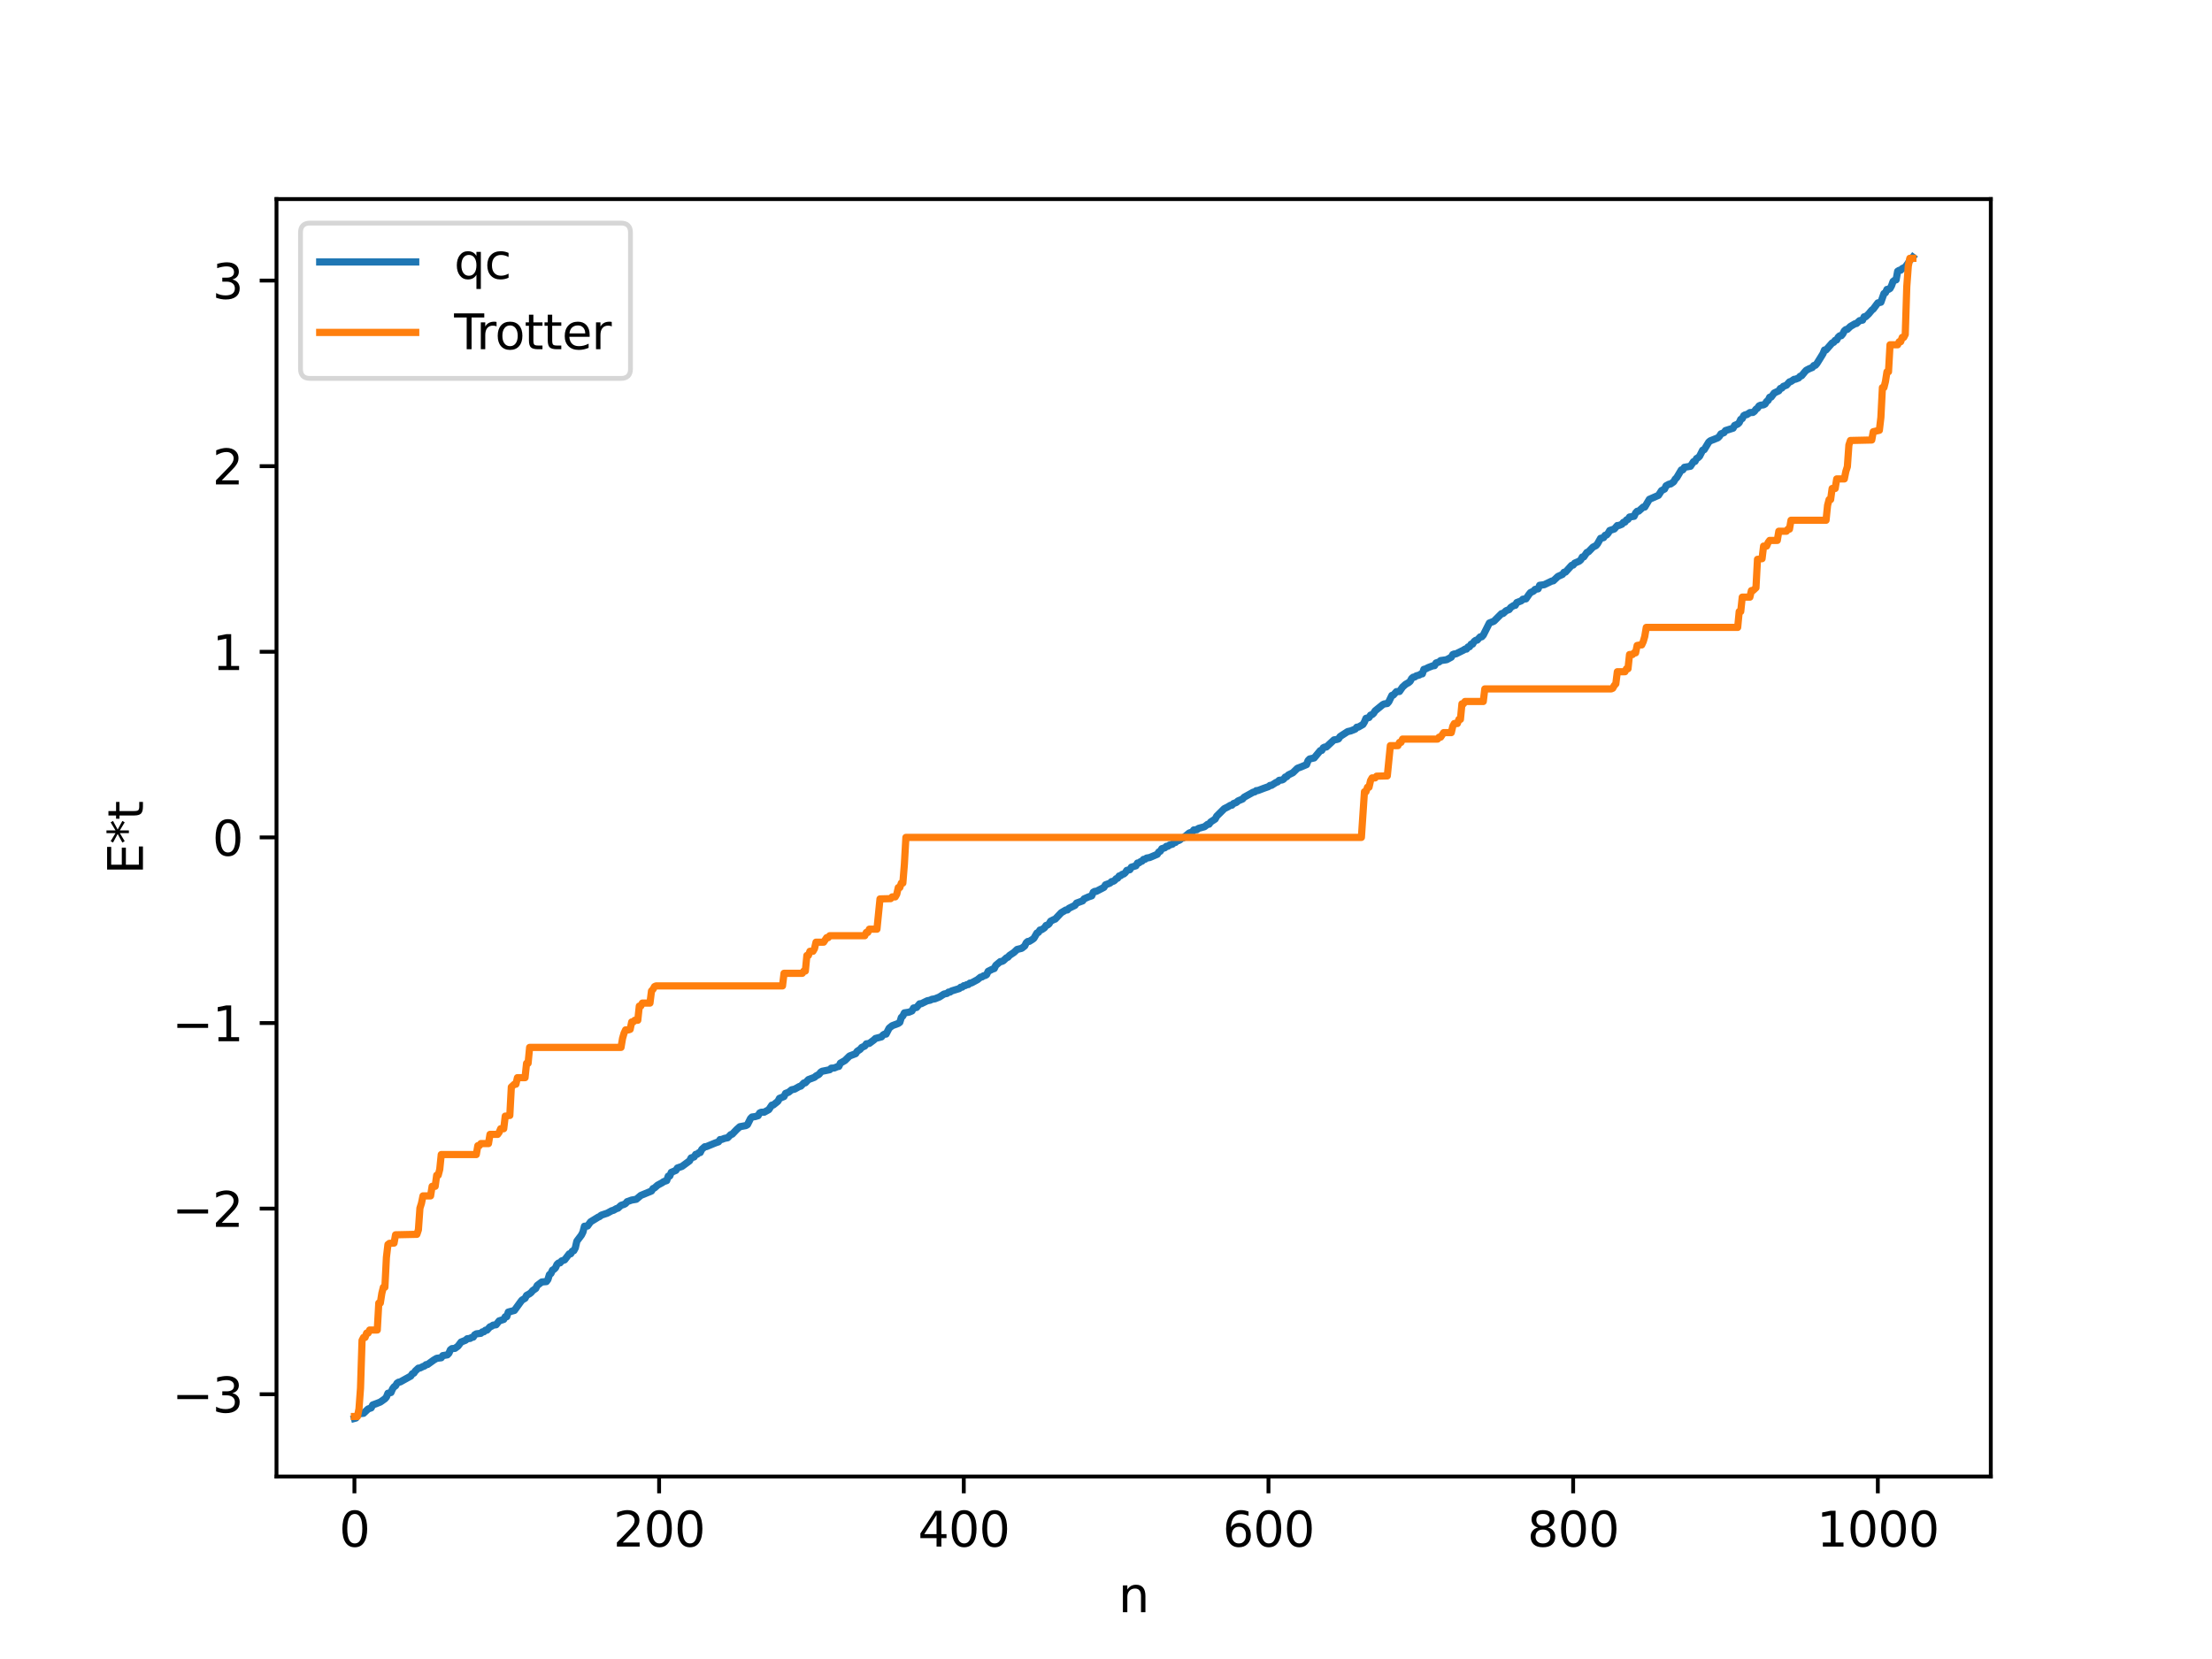 <?xml version="1.0" encoding="utf-8" standalone="no"?>
<!DOCTYPE svg PUBLIC "-//W3C//DTD SVG 1.1//EN"
  "http://www.w3.org/Graphics/SVG/1.1/DTD/svg11.dtd">
<svg xmlns:xlink="http://www.w3.org/1999/xlink" width="460.8pt" height="345.6pt" viewBox="0 0 460.8 345.6" xmlns="http://www.w3.org/2000/svg" version="1.1">
 <defs>
  <style type="text/css">*{stroke-linejoin: round; stroke-linecap: butt}</style>
 </defs>
 <g id="figure_1">
  <g id="patch_1">
   <path d="M 0 345.6 
L 460.8 345.6 
L 460.8 0 
L 0 0 
z
" style="fill: #ffffff"/>
  </g>
  <g id="axes_1">
   <g id="patch_2">
    <path d="M 57.6 307.584 
L 414.72 307.584 
L 414.72 41.472 
L 57.6 41.472 
z
" style="fill: #ffffff"/>
   </g>
   <g id="matplotlib.axis_1">
    <g id="xtick_1">
     <g id="line2d_1">
      <defs>
       <path id="mbaadac97e7" d="M 0 0 
L 0 3.5 
" style="stroke: #000000; stroke-width: 0.8"/>
      </defs>
      <g>
       <use xlink:href="#mbaadac97e7" x="73.833" y="307.584" style="stroke: #000000; stroke-width: 0.8"/>
      </g>
     </g>
     <g id="text_1">
      <!-- 0 -->
      <g transform="translate(70.651 322.182) scale(0.1 -0.1)">
       <defs>
        <path id="DejaVuSans-30" d="M 2034 4250 
Q 1547 4250 1301 3770 
Q 1056 3291 1056 2328 
Q 1056 1369 1301 889 
Q 1547 409 2034 409 
Q 2525 409 2770 889 
Q 3016 1369 3016 2328 
Q 3016 3291 2770 3770 
Q 2525 4250 2034 4250 
z
M 2034 4750 
Q 2819 4750 3233 4129 
Q 3647 3509 3647 2328 
Q 3647 1150 3233 529 
Q 2819 -91 2034 -91 
Q 1250 -91 836 529 
Q 422 1150 422 2328 
Q 422 3509 836 4129 
Q 1250 4750 2034 4750 
z
" transform="scale(0.016)"/>
       </defs>
       <use xlink:href="#DejaVuSans-30"/>
      </g>
     </g>
    </g>
    <g id="xtick_2">
     <g id="line2d_2">
      <g>
       <use xlink:href="#mbaadac97e7" x="137.304" y="307.584" style="stroke: #000000; stroke-width: 0.8"/>
      </g>
     </g>
     <g id="text_2">
      <!-- 200 -->
      <g transform="translate(127.76 322.182) scale(0.1 -0.1)">
       <defs>
        <path id="DejaVuSans-32" d="M 1228 531 
L 3431 531 
L 3431 0 
L 469 0 
L 469 531 
Q 828 903 1448 1529 
Q 2069 2156 2228 2338 
Q 2531 2678 2651 2914 
Q 2772 3150 2772 3378 
Q 2772 3750 2511 3984 
Q 2250 4219 1831 4219 
Q 1534 4219 1204 4116 
Q 875 4013 500 3803 
L 500 4441 
Q 881 4594 1212 4672 
Q 1544 4750 1819 4750 
Q 2544 4750 2975 4387 
Q 3406 4025 3406 3419 
Q 3406 3131 3298 2873 
Q 3191 2616 2906 2266 
Q 2828 2175 2409 1742 
Q 1991 1309 1228 531 
z
" transform="scale(0.016)"/>
       </defs>
       <use xlink:href="#DejaVuSans-32"/>
       <use xlink:href="#DejaVuSans-30" x="63.623"/>
       <use xlink:href="#DejaVuSans-30" x="127.246"/>
      </g>
     </g>
    </g>
    <g id="xtick_3">
     <g id="line2d_3">
      <g>
       <use xlink:href="#mbaadac97e7" x="200.775" y="307.584" style="stroke: #000000; stroke-width: 0.8"/>
      </g>
     </g>
     <g id="text_3">
      <!-- 400 -->
      <g transform="translate(191.231 322.182) scale(0.1 -0.1)">
       <defs>
        <path id="DejaVuSans-34" d="M 2419 4116 
L 825 1625 
L 2419 1625 
L 2419 4116 
z
M 2253 4666 
L 3047 4666 
L 3047 1625 
L 3713 1625 
L 3713 1100 
L 3047 1100 
L 3047 0 
L 2419 0 
L 2419 1100 
L 313 1100 
L 313 1709 
L 2253 4666 
z
" transform="scale(0.016)"/>
       </defs>
       <use xlink:href="#DejaVuSans-34"/>
       <use xlink:href="#DejaVuSans-30" x="63.623"/>
       <use xlink:href="#DejaVuSans-30" x="127.246"/>
      </g>
     </g>
    </g>
    <g id="xtick_4">
     <g id="line2d_4">
      <g>
       <use xlink:href="#mbaadac97e7" x="264.246" y="307.584" style="stroke: #000000; stroke-width: 0.8"/>
      </g>
     </g>
     <g id="text_4">
      <!-- 600 -->
      <g transform="translate(254.702 322.182) scale(0.1 -0.1)">
       <defs>
        <path id="DejaVuSans-36" d="M 2113 2584 
Q 1688 2584 1439 2293 
Q 1191 2003 1191 1497 
Q 1191 994 1439 701 
Q 1688 409 2113 409 
Q 2538 409 2786 701 
Q 3034 994 3034 1497 
Q 3034 2003 2786 2293 
Q 2538 2584 2113 2584 
z
M 3366 4563 
L 3366 3988 
Q 3128 4100 2886 4159 
Q 2644 4219 2406 4219 
Q 1781 4219 1451 3797 
Q 1122 3375 1075 2522 
Q 1259 2794 1537 2939 
Q 1816 3084 2150 3084 
Q 2853 3084 3261 2657 
Q 3669 2231 3669 1497 
Q 3669 778 3244 343 
Q 2819 -91 2113 -91 
Q 1303 -91 875 529 
Q 447 1150 447 2328 
Q 447 3434 972 4092 
Q 1497 4750 2381 4750 
Q 2619 4750 2861 4703 
Q 3103 4656 3366 4563 
z
" transform="scale(0.016)"/>
       </defs>
       <use xlink:href="#DejaVuSans-36"/>
       <use xlink:href="#DejaVuSans-30" x="63.623"/>
       <use xlink:href="#DejaVuSans-30" x="127.246"/>
      </g>
     </g>
    </g>
    <g id="xtick_5">
     <g id="line2d_5">
      <g>
       <use xlink:href="#mbaadac97e7" x="327.717" y="307.584" style="stroke: #000000; stroke-width: 0.8"/>
      </g>
     </g>
     <g id="text_5">
      <!-- 800 -->
      <g transform="translate(318.173 322.182) scale(0.1 -0.1)">
       <defs>
        <path id="DejaVuSans-38" d="M 2034 2216 
Q 1584 2216 1326 1975 
Q 1069 1734 1069 1313 
Q 1069 891 1326 650 
Q 1584 409 2034 409 
Q 2484 409 2743 651 
Q 3003 894 3003 1313 
Q 3003 1734 2745 1975 
Q 2488 2216 2034 2216 
z
M 1403 2484 
Q 997 2584 770 2862 
Q 544 3141 544 3541 
Q 544 4100 942 4425 
Q 1341 4750 2034 4750 
Q 2731 4750 3128 4425 
Q 3525 4100 3525 3541 
Q 3525 3141 3298 2862 
Q 3072 2584 2669 2484 
Q 3125 2378 3379 2068 
Q 3634 1759 3634 1313 
Q 3634 634 3220 271 
Q 2806 -91 2034 -91 
Q 1263 -91 848 271 
Q 434 634 434 1313 
Q 434 1759 690 2068 
Q 947 2378 1403 2484 
z
M 1172 3481 
Q 1172 3119 1398 2916 
Q 1625 2713 2034 2713 
Q 2441 2713 2670 2916 
Q 2900 3119 2900 3481 
Q 2900 3844 2670 4047 
Q 2441 4250 2034 4250 
Q 1625 4250 1398 4047 
Q 1172 3844 1172 3481 
z
" transform="scale(0.016)"/>
       </defs>
       <use xlink:href="#DejaVuSans-38"/>
       <use xlink:href="#DejaVuSans-30" x="63.623"/>
       <use xlink:href="#DejaVuSans-30" x="127.246"/>
      </g>
     </g>
    </g>
    <g id="xtick_6">
     <g id="line2d_6">
      <g>
       <use xlink:href="#mbaadac97e7" x="391.188" y="307.584" style="stroke: #000000; stroke-width: 0.8"/>
      </g>
     </g>
     <g id="text_6">
      <!-- 1000 -->
      <g transform="translate(378.463 322.182) scale(0.1 -0.1)">
       <defs>
        <path id="DejaVuSans-31" d="M 794 531 
L 1825 531 
L 1825 4091 
L 703 3866 
L 703 4441 
L 1819 4666 
L 2450 4666 
L 2450 531 
L 3481 531 
L 3481 0 
L 794 0 
L 794 531 
z
" transform="scale(0.016)"/>
       </defs>
       <use xlink:href="#DejaVuSans-31"/>
       <use xlink:href="#DejaVuSans-30" x="63.623"/>
       <use xlink:href="#DejaVuSans-30" x="127.246"/>
       <use xlink:href="#DejaVuSans-30" x="190.869"/>
      </g>
     </g>
    </g>
    <g id="text_7">
     <!-- n -->
     <g transform="translate(232.991 335.861) scale(0.1 -0.1)">
      <defs>
       <path id="DejaVuSans-6e" d="M 3513 2113 
L 3513 0 
L 2938 0 
L 2938 2094 
Q 2938 2591 2744 2837 
Q 2550 3084 2163 3084 
Q 1697 3084 1428 2787 
Q 1159 2491 1159 1978 
L 1159 0 
L 581 0 
L 581 3500 
L 1159 3500 
L 1159 2956 
Q 1366 3272 1645 3428 
Q 1925 3584 2291 3584 
Q 2894 3584 3203 3211 
Q 3513 2838 3513 2113 
z
" transform="scale(0.016)"/>
      </defs>
      <use xlink:href="#DejaVuSans-6e"/>
     </g>
    </g>
   </g>
   <g id="matplotlib.axis_2">
    <g id="ytick_1">
     <g id="line2d_7">
      <defs>
       <path id="mbc5cc945bc" d="M 0 0 
L -3.5 0 
" style="stroke: #000000; stroke-width: 0.8"/>
      </defs>
      <g>
       <use xlink:href="#mbc5cc945bc" x="57.6" y="290.446" style="stroke: #000000; stroke-width: 0.8"/>
      </g>
     </g>
     <g id="text_8">
      <!-- −3 -->
      <g transform="translate(35.858 294.245) scale(0.1 -0.1)">
       <defs>
        <path id="DejaVuSans-2212" d="M 678 2272 
L 4684 2272 
L 4684 1741 
L 678 1741 
L 678 2272 
z
" transform="scale(0.016)"/>
        <path id="DejaVuSans-33" d="M 2597 2516 
Q 3050 2419 3304 2112 
Q 3559 1806 3559 1356 
Q 3559 666 3084 287 
Q 2609 -91 1734 -91 
Q 1441 -91 1130 -33 
Q 819 25 488 141 
L 488 750 
Q 750 597 1062 519 
Q 1375 441 1716 441 
Q 2309 441 2620 675 
Q 2931 909 2931 1356 
Q 2931 1769 2642 2001 
Q 2353 2234 1838 2234 
L 1294 2234 
L 1294 2753 
L 1863 2753 
Q 2328 2753 2575 2939 
Q 2822 3125 2822 3475 
Q 2822 3834 2567 4026 
Q 2313 4219 1838 4219 
Q 1578 4219 1281 4162 
Q 984 4106 628 3988 
L 628 4550 
Q 988 4650 1302 4700 
Q 1616 4750 1894 4750 
Q 2613 4750 3031 4423 
Q 3450 4097 3450 3541 
Q 3450 3153 3228 2886 
Q 3006 2619 2597 2516 
z
" transform="scale(0.016)"/>
       </defs>
       <use xlink:href="#DejaVuSans-2212"/>
       <use xlink:href="#DejaVuSans-33" x="83.789"/>
      </g>
     </g>
    </g>
    <g id="ytick_2">
     <g id="line2d_8">
      <g>
       <use xlink:href="#mbc5cc945bc" x="57.6" y="251.779" style="stroke: #000000; stroke-width: 0.8"/>
      </g>
     </g>
     <g id="text_9">
      <!-- −2 -->
      <g transform="translate(35.858 255.579) scale(0.1 -0.1)">
       <use xlink:href="#DejaVuSans-2212"/>
       <use xlink:href="#DejaVuSans-32" x="83.789"/>
      </g>
     </g>
    </g>
    <g id="ytick_3">
     <g id="line2d_9">
      <g>
       <use xlink:href="#mbc5cc945bc" x="57.6" y="213.113" style="stroke: #000000; stroke-width: 0.8"/>
      </g>
     </g>
     <g id="text_10">
      <!-- −1 -->
      <g transform="translate(35.858 216.912) scale(0.1 -0.1)">
       <use xlink:href="#DejaVuSans-2212"/>
       <use xlink:href="#DejaVuSans-31" x="83.789"/>
      </g>
     </g>
    </g>
    <g id="ytick_4">
     <g id="line2d_10">
      <g>
       <use xlink:href="#mbc5cc945bc" x="57.6" y="174.446" style="stroke: #000000; stroke-width: 0.8"/>
      </g>
     </g>
     <g id="text_11">
      <!-- 0 -->
      <g transform="translate(44.237 178.245) scale(0.1 -0.1)">
       <use xlink:href="#DejaVuSans-30"/>
      </g>
     </g>
    </g>
    <g id="ytick_5">
     <g id="line2d_11">
      <g>
       <use xlink:href="#mbc5cc945bc" x="57.6" y="135.779" style="stroke: #000000; stroke-width: 0.8"/>
      </g>
     </g>
     <g id="text_12">
      <!-- 1 -->
      <g transform="translate(44.237 139.579) scale(0.1 -0.1)">
       <use xlink:href="#DejaVuSans-31"/>
      </g>
     </g>
    </g>
    <g id="ytick_6">
     <g id="line2d_12">
      <g>
       <use xlink:href="#mbc5cc945bc" x="57.6" y="97.113" style="stroke: #000000; stroke-width: 0.8"/>
      </g>
     </g>
     <g id="text_13">
      <!-- 2 -->
      <g transform="translate(44.237 100.912) scale(0.1 -0.1)">
       <use xlink:href="#DejaVuSans-32"/>
      </g>
     </g>
    </g>
    <g id="ytick_7">
     <g id="line2d_13">
      <g>
       <use xlink:href="#mbc5cc945bc" x="57.6" y="58.446" style="stroke: #000000; stroke-width: 0.8"/>
      </g>
     </g>
     <g id="text_14">
      <!-- 3 -->
      <g transform="translate(44.237 62.245) scale(0.1 -0.1)">
       <use xlink:href="#DejaVuSans-33"/>
      </g>
     </g>
    </g>
    <g id="text_15">
     <!-- E*t -->
     <g transform="translate(29.778 182.148) rotate(-90) scale(0.1 -0.1)">
      <defs>
       <path id="DejaVuSans-45" d="M 628 4666 
L 3578 4666 
L 3578 4134 
L 1259 4134 
L 1259 2753 
L 3481 2753 
L 3481 2222 
L 1259 2222 
L 1259 531 
L 3634 531 
L 3634 0 
L 628 0 
L 628 4666 
z
" transform="scale(0.016)"/>
       <path id="DejaVuSans-2a" d="M 3009 3897 
L 1888 3291 
L 3009 2681 
L 2828 2375 
L 1778 3009 
L 1778 1831 
L 1422 1831 
L 1422 3009 
L 372 2375 
L 191 2681 
L 1313 3291 
L 191 3897 
L 372 4206 
L 1422 3572 
L 1422 4750 
L 1778 4750 
L 1778 3572 
L 2828 4206 
L 3009 3897 
z
" transform="scale(0.016)"/>
       <path id="DejaVuSans-74" d="M 1172 4494 
L 1172 3500 
L 2356 3500 
L 2356 3053 
L 1172 3053 
L 1172 1153 
Q 1172 725 1289 603 
Q 1406 481 1766 481 
L 2356 481 
L 2356 0 
L 1766 0 
Q 1100 0 847 248 
Q 594 497 594 1153 
L 594 3053 
L 172 3053 
L 172 3500 
L 594 3500 
L 594 4494 
L 1172 4494 
z
" transform="scale(0.016)"/>
      </defs>
      <use xlink:href="#DejaVuSans-45"/>
      <use xlink:href="#DejaVuSans-2a" x="63.184"/>
      <use xlink:href="#DejaVuSans-74" x="113.184"/>
     </g>
    </g>
   </g>
   <g id="line2d_14">
    <path d="M 73.833 295.488 
L 74.15 295.404 
L 74.467 294.78 
L 74.785 294.51 
L 75.737 294.414 
L 76.689 293.514 
L 77.324 293.288 
L 77.641 292.675 
L 78.593 292.323 
L 79.228 292.068 
L 80.18 291.397 
L 80.497 291.032 
L 80.815 290.241 
L 81.449 290.085 
L 81.767 289.337 
L 82.084 288.898 
L 82.401 288.689 
L 82.719 288.139 
L 83.036 287.934 
L 83.353 287.893 
L 85.575 286.658 
L 85.892 286.183 
L 86.21 286.054 
L 86.527 285.599 
L 87.162 285.009 
L 87.479 284.988 
L 88.114 284.668 
L 88.431 284.568 
L 88.748 284.285 
L 89.066 284.252 
L 90.335 283.338 
L 90.97 282.962 
L 91.922 282.846 
L 92.239 282.4 
L 93.191 282.242 
L 93.509 281.914 
L 93.826 281.189 
L 94.143 280.944 
L 94.778 280.886 
L 95.413 280.418 
L 96.048 279.574 
L 97 279.196 
L 97.317 278.889 
L 97.952 278.809 
L 98.269 278.601 
L 98.586 278.549 
L 98.904 278.052 
L 99.221 277.866 
L 100.173 277.753 
L 100.491 277.457 
L 100.808 277.426 
L 101.125 277.107 
L 101.443 277.092 
L 102.077 276.395 
L 102.395 276.29 
L 102.712 276.058 
L 103.347 275.971 
L 103.981 275.164 
L 104.934 274.858 
L 105.251 274.299 
L 105.568 274.288 
L 105.886 273.327 
L 107.155 272.991 
L 108.424 271.241 
L 108.742 270.83 
L 109.377 270.456 
L 109.694 269.859 
L 110.329 269.502 
L 110.646 269.252 
L 110.963 268.86 
L 111.598 268.419 
L 111.915 267.787 
L 112.867 267.062 
L 113.82 266.978 
L 114.137 266.548 
L 114.454 265.532 
L 114.772 265.29 
L 115.089 264.591 
L 115.406 264.417 
L 115.724 264.1 
L 116.041 263.385 
L 116.358 263.109 
L 116.676 263.075 
L 116.993 262.678 
L 117.628 262.454 
L 118.58 261.208 
L 118.897 261.187 
L 119.215 260.648 
L 119.532 260.545 
L 119.849 259.959 
L 120.167 258.558 
L 121.119 257.297 
L 121.436 256.663 
L 121.753 255.444 
L 122.388 255.404 
L 123.023 254.532 
L 124.61 253.558 
L 124.927 253.422 
L 125.244 253.147 
L 126.514 252.722 
L 127.466 252.204 
L 127.783 252.135 
L 128.418 251.769 
L 128.735 251.688 
L 129.37 251.098 
L 130.005 250.894 
L 130.322 250.718 
L 130.639 250.332 
L 131.591 249.994 
L 132.543 249.833 
L 133.496 249.029 
L 135.717 248.11 
L 136.034 247.599 
L 136.352 247.465 
L 136.986 246.899 
L 137.939 246.386 
L 138.256 246.157 
L 138.891 245.938 
L 139.208 245.013 
L 139.525 244.985 
L 139.843 244.218 
L 140.795 243.817 
L 141.112 243.315 
L 142.064 242.988 
L 143.651 241.821 
L 143.968 241.213 
L 144.603 241.007 
L 144.92 240.476 
L 145.238 240.45 
L 145.555 240.144 
L 145.872 240.097 
L 146.19 239.44 
L 146.824 238.885 
L 147.142 238.866 
L 149.046 238.082 
L 149.681 237.865 
L 149.998 237.39 
L 150.315 237.381 
L 150.95 237.138 
L 151.585 237.018 
L 152.22 236.367 
L 152.537 236.269 
L 153.489 235.275 
L 154.124 234.714 
L 155.393 234.476 
L 155.71 234.279 
L 156.345 233.01 
L 156.662 232.692 
L 157.297 232.608 
L 157.932 232.418 
L 158.249 231.855 
L 158.567 231.701 
L 159.201 231.686 
L 160.153 231.16 
L 160.788 230.22 
L 161.105 230.178 
L 162.058 229.413 
L 162.375 228.811 
L 163.327 228.426 
L 163.644 227.771 
L 164.279 227.535 
L 164.914 227.022 
L 165.548 226.883 
L 166.5 226.343 
L 166.818 226.262 
L 167.453 225.608 
L 167.77 225.571 
L 168.405 224.902 
L 169.674 224.423 
L 169.991 224.142 
L 170.626 223.795 
L 170.943 223.382 
L 171.261 223.166 
L 172.213 222.976 
L 172.848 222.842 
L 173.165 222.521 
L 173.8 222.481 
L 174.434 222.21 
L 174.752 222.152 
L 175.069 221.472 
L 176.021 220.924 
L 176.973 219.984 
L 178.243 219.499 
L 178.56 219.006 
L 179.195 218.594 
L 179.512 218.204 
L 180.147 217.913 
L 180.464 217.457 
L 181.099 217.354 
L 182.051 216.641 
L 182.368 216.332 
L 183.638 216 
L 183.955 215.607 
L 184.272 215.423 
L 184.59 215.421 
L 185.224 214.181 
L 185.859 213.673 
L 187.129 213.197 
L 187.446 212.967 
L 187.763 211.955 
L 188.081 211.651 
L 188.398 211 
L 189.35 210.855 
L 189.985 210.593 
L 190.302 209.988 
L 190.937 209.871 
L 191.572 209.11 
L 191.889 209.106 
L 193.158 208.481 
L 193.793 208.355 
L 194.11 208.177 
L 194.745 208.076 
L 195.697 207.693 
L 196.649 207.08 
L 197.284 206.945 
L 197.601 206.669 
L 197.919 206.662 
L 198.236 206.435 
L 199.823 205.943 
L 200.14 205.65 
L 200.458 205.635 
L 200.775 205.335 
L 201.092 205.312 
L 201.41 205.115 
L 201.727 205.099 
L 202.044 204.797 
L 202.362 204.77 
L 203.631 204.082 
L 204.266 203.562 
L 204.583 203.507 
L 204.9 203.272 
L 205.218 203.224 
L 205.535 203.025 
L 205.853 202.34 
L 206.805 201.863 
L 207.122 201.767 
L 207.439 201.1 
L 208.391 200.314 
L 208.709 200.288 
L 209.026 200.124 
L 209.661 199.526 
L 209.978 199.402 
L 210.296 199.033 
L 211.248 198.391 
L 211.882 197.785 
L 212.834 197.553 
L 213.469 197.058 
L 213.786 196.396 
L 214.104 196.129 
L 214.421 196.102 
L 215.056 195.709 
L 215.373 195.471 
L 216.008 194.369 
L 216.325 194.234 
L 216.643 193.741 
L 216.96 193.693 
L 217.595 193.271 
L 217.912 192.79 
L 218.229 192.703 
L 218.547 192.439 
L 218.864 191.9 
L 219.499 191.577 
L 219.816 191.465 
L 221.086 190.126 
L 222.038 189.567 
L 222.355 189.556 
L 222.672 189.22 
L 223.942 188.595 
L 224.259 188.133 
L 225.529 187.67 
L 225.846 187.243 
L 226.798 186.824 
L 227.433 186.614 
L 227.75 185.862 
L 228.067 185.687 
L 228.385 185.681 
L 229.654 185.022 
L 229.972 184.853 
L 230.289 184.326 
L 231.241 183.968 
L 231.558 183.654 
L 231.876 183.607 
L 232.193 183.419 
L 232.51 183.055 
L 232.828 182.941 
L 233.145 182.475 
L 233.462 182.418 
L 233.78 182.138 
L 234.097 182.065 
L 234.415 181.799 
L 234.732 181.317 
L 235.367 181.174 
L 235.684 180.646 
L 236.636 180.359 
L 236.953 179.788 
L 237.271 179.752 
L 237.588 179.495 
L 237.905 179.393 
L 238.223 179.022 
L 238.54 178.998 
L 238.858 178.754 
L 239.492 178.644 
L 241.079 177.967 
L 241.396 177.475 
L 241.714 177.321 
L 242.031 176.796 
L 242.666 176.607 
L 242.983 176.294 
L 243.3 176.287 
L 243.618 176.034 
L 244.253 175.851 
L 244.57 175.512 
L 244.887 175.486 
L 245.205 175.125 
L 245.522 175.11 
L 245.839 174.937 
L 246.157 174.61 
L 246.474 174.569 
L 247.743 173.526 
L 248.378 173.32 
L 248.696 172.886 
L 249.33 172.844 
L 249.648 172.573 
L 250.917 172.223 
L 251.552 171.73 
L 251.869 171.698 
L 252.186 171.244 
L 253.139 170.625 
L 253.456 170.031 
L 255.043 168.457 
L 255.677 168.15 
L 256.312 167.764 
L 256.629 167.737 
L 256.947 167.4 
L 257.581 167.158 
L 257.899 166.852 
L 258.851 166.449 
L 259.168 166.08 
L 261.072 165.021 
L 261.39 164.961 
L 261.707 164.701 
L 262.024 164.694 
L 263.294 164.208 
L 264.246 163.875 
L 264.563 163.615 
L 264.881 163.6 
L 265.833 162.993 
L 266.15 162.886 
L 266.467 162.557 
L 267.102 162.474 
L 267.42 162.297 
L 267.737 161.87 
L 268.054 161.804 
L 268.372 161.442 
L 269.324 160.976 
L 270.276 160.046 
L 270.91 159.816 
L 272.18 159.28 
L 272.497 158.438 
L 272.815 158.11 
L 273.767 157.891 
L 275.036 156.368 
L 275.353 156.32 
L 275.671 155.768 
L 275.988 155.615 
L 276.305 155.611 
L 277.892 154.134 
L 278.527 154.037 
L 278.844 153.917 
L 279.162 153.426 
L 280.748 152.401 
L 281.383 152.26 
L 282.335 151.875 
L 282.653 151.484 
L 282.97 151.469 
L 283.922 150.922 
L 284.239 150.399 
L 284.557 149.644 
L 285.191 149.477 
L 285.509 148.969 
L 285.826 148.873 
L 286.143 148.588 
L 286.461 148.089 
L 288.048 146.797 
L 288.365 146.64 
L 289 146.553 
L 289.317 146.183 
L 289.952 144.867 
L 290.269 144.785 
L 290.904 144.079 
L 291.539 144.047 
L 292.173 143.129 
L 292.808 142.558 
L 293.443 142.196 
L 293.76 141.929 
L 294.077 141.335 
L 294.395 141.074 
L 294.712 141.027 
L 295.029 140.794 
L 295.664 140.623 
L 295.981 140.409 
L 296.299 140.377 
L 296.616 139.435 
L 296.934 139.366 
L 297.568 139.048 
L 298.52 138.688 
L 298.838 138.664 
L 299.155 138.106 
L 299.79 137.905 
L 300.107 137.612 
L 301.059 137.476 
L 301.377 137.422 
L 302.329 136.904 
L 302.646 136.353 
L 302.963 136.224 
L 303.281 136.218 
L 304.867 135.436 
L 305.185 135.22 
L 305.502 135.216 
L 305.82 134.769 
L 306.137 134.729 
L 306.454 134.192 
L 306.772 134.179 
L 307.089 133.637 
L 307.406 133.402 
L 307.724 133.35 
L 308.358 132.663 
L 308.676 132.654 
L 308.993 132.309 
L 310.262 129.786 
L 311.215 129.409 
L 312.801 127.828 
L 313.119 127.799 
L 313.753 127.222 
L 314.388 126.981 
L 314.705 126.546 
L 315.34 126.136 
L 315.658 126.103 
L 315.975 125.526 
L 316.927 125.159 
L 317.244 124.826 
L 317.879 124.752 
L 318.514 123.833 
L 318.831 123.439 
L 319.466 123.139 
L 319.783 122.783 
L 320.418 122.669 
L 320.735 121.927 
L 321.687 121.804 
L 323.274 121.043 
L 323.591 120.991 
L 324.543 120.091 
L 325.496 119.659 
L 325.813 119.214 
L 326.13 119.173 
L 327.4 117.77 
L 327.717 117.713 
L 328.034 117.312 
L 328.986 116.899 
L 329.304 116.626 
L 329.621 116.036 
L 329.939 116.007 
L 330.573 115.083 
L 330.891 114.963 
L 331.843 113.974 
L 332.477 113.659 
L 332.795 113.269 
L 333.429 112.145 
L 334.064 111.996 
L 334.381 111.503 
L 334.699 111.429 
L 335.016 111.066 
L 335.334 110.513 
L 336.286 110.197 
L 336.92 109.473 
L 337.238 109.469 
L 337.872 109.208 
L 338.19 108.807 
L 338.507 108.762 
L 338.824 108.312 
L 339.142 108.199 
L 339.459 107.703 
L 340.411 107.554 
L 340.729 106.855 
L 341.046 106.509 
L 341.363 106.481 
L 342.315 105.631 
L 342.633 105.629 
L 343.585 104.023 
L 345.489 103.185 
L 346.124 102.207 
L 346.758 101.876 
L 347.076 101.199 
L 347.71 100.856 
L 348.028 100.813 
L 348.662 100.365 
L 348.98 99.803 
L 349.297 99.497 
L 350.249 97.893 
L 350.567 97.88 
L 350.884 97.349 
L 352.153 97.13 
L 352.788 96.172 
L 353.105 96.123 
L 353.423 95.516 
L 353.74 95.343 
L 354.058 95.037 
L 354.692 93.782 
L 355.01 93.677 
L 355.962 92.104 
L 356.279 91.835 
L 357.866 91.203 
L 358.183 90.887 
L 358.5 90.386 
L 359.135 90.132 
L 359.453 89.694 
L 361.039 89.197 
L 361.357 88.621 
L 361.991 88.346 
L 362.309 88.049 
L 362.626 87.362 
L 362.943 87.198 
L 363.261 86.584 
L 363.578 86.401 
L 363.896 86.373 
L 364.53 85.949 
L 365.165 85.916 
L 365.482 85.688 
L 365.8 85.245 
L 366.117 85.036 
L 366.434 84.564 
L 366.752 84.413 
L 367.386 84.332 
L 367.704 84.153 
L 368.021 83.636 
L 368.339 83.407 
L 368.656 82.753 
L 368.973 82.709 
L 369.608 81.866 
L 370.56 81.416 
L 370.877 80.921 
L 371.195 80.843 
L 371.512 80.481 
L 372.147 80.249 
L 372.781 79.551 
L 373.099 79.461 
L 373.734 79.026 
L 374.051 78.988 
L 374.686 78.739 
L 375.003 78.379 
L 375.32 78.268 
L 375.955 77.489 
L 376.272 77.142 
L 376.907 76.809 
L 377.542 76.555 
L 377.859 76.145 
L 378.177 76.094 
L 378.494 75.725 
L 379.129 74.708 
L 379.763 73.677 
L 380.081 72.907 
L 380.398 72.898 
L 381.667 71.449 
L 381.985 71.314 
L 382.302 70.895 
L 382.62 70.825 
L 382.937 70.235 
L 383.254 69.952 
L 383.572 69.933 
L 383.889 69.553 
L 384.206 68.93 
L 384.524 68.657 
L 384.841 68.608 
L 385.476 68.001 
L 386.428 67.443 
L 386.745 67.383 
L 387.38 66.803 
L 388.015 66.686 
L 388.332 65.992 
L 388.649 65.985 
L 389.284 65.384 
L 389.919 64.621 
L 390.236 64.377 
L 391.188 63.101 
L 391.823 62.959 
L 392.458 61.15 
L 392.775 60.976 
L 393.092 60.29 
L 393.41 60.285 
L 393.727 60.094 
L 394.044 59.516 
L 394.362 58.631 
L 394.679 58.382 
L 394.996 58.293 
L 395.314 56.515 
L 395.631 56.317 
L 395.948 56.286 
L 396.266 55.956 
L 396.9 55.633 
L 397.535 54.764 
L 397.853 54.204 
L 398.17 53.984 
L 398.487 53.568 
L 398.487 53.568 
" clip-path="url(#pf3d8b5bddd)" style="fill: none; stroke: #1f77b4; stroke-width: 1.5; stroke-linecap: square"/>
   </g>
   <g id="line2d_15">
    <path d="M 73.833 295.085 
L 74.467 295.085 
L 74.785 293.48 
L 75.102 289.183 
L 75.42 279.22 
L 75.737 278.609 
L 76.054 278.609 
L 76.372 277.706 
L 76.689 277.706 
L 77.006 277.067 
L 78.593 277.067 
L 78.91 271.446 
L 79.228 271.446 
L 79.545 269.411 
L 79.862 268.154 
L 80.18 268.154 
L 80.497 261.938 
L 80.815 259.252 
L 81.132 259.013 
L 82.084 258.962 
L 82.401 257.231 
L 86.844 257.133 
L 87.162 256.184 
L 87.479 251.68 
L 87.796 250.685 
L 88.114 249.126 
L 89.7 249.126 
L 90.018 247.133 
L 90.653 247.133 
L 90.97 244.819 
L 91.287 244.819 
L 91.605 243.613 
L 91.922 240.513 
L 99.221 240.513 
L 99.539 238.665 
L 99.856 238.665 
L 100.173 238.228 
L 101.76 238.228 
L 102.077 236.313 
L 103.664 236.313 
L 103.981 235.881 
L 104.299 235.134 
L 104.934 235.134 
L 105.251 232.507 
L 105.568 232.507 
L 105.886 232.375 
L 106.203 232.375 
L 106.52 226.448 
L 107.155 225.862 
L 107.472 225.862 
L 107.79 224.497 
L 109.377 224.497 
L 109.694 221.502 
L 110.011 221.502 
L 110.329 218.192 
L 129.37 218.192 
L 129.687 216.312 
L 130.005 215.228 
L 130.322 214.543 
L 130.957 214.543 
L 131.274 214.43 
L 131.591 212.892 
L 131.909 212.892 
L 132.226 212.541 
L 132.861 212.541 
L 133.178 209.579 
L 133.496 209.579 
L 133.813 208.959 
L 135.4 208.959 
L 135.717 206.434 
L 136.034 206.093 
L 136.352 205.523 
L 136.669 205.379 
L 163.01 205.379 
L 163.327 202.758 
L 167.135 202.758 
L 167.453 202.279 
L 167.77 202.279 
L 168.087 199.035 
L 168.405 199.035 
L 168.722 198.17 
L 169.357 198.17 
L 169.674 197.611 
L 169.991 196.273 
L 171.578 196.273 
L 172.213 195.329 
L 172.53 195.329 
L 172.848 194.929 
L 180.147 194.929 
L 180.464 194.24 
L 180.781 194.24 
L 181.099 193.564 
L 182.686 193.564 
L 183.32 187.259 
L 185.542 187.203 
L 185.859 186.837 
L 186.494 186.837 
L 186.811 186.283 
L 187.129 184.897 
L 187.446 184.897 
L 187.763 183.958 
L 188.081 183.958 
L 188.398 180.037 
L 188.715 174.446 
L 283.605 174.446 
L 284.239 164.934 
L 284.557 164.934 
L 284.874 163.995 
L 285.191 163.995 
L 285.509 162.609 
L 285.826 162.056 
L 286.461 162.056 
L 286.778 161.689 
L 289 161.633 
L 289.634 155.328 
L 291.221 155.328 
L 291.539 154.652 
L 291.856 154.652 
L 292.173 153.963 
L 299.472 153.963 
L 299.79 153.563 
L 300.107 153.563 
L 300.742 152.62 
L 302.329 152.62 
L 302.646 151.281 
L 302.963 150.722 
L 303.598 150.722 
L 303.915 149.857 
L 304.233 149.857 
L 304.55 146.613 
L 304.867 146.613 
L 305.185 146.134 
L 308.993 146.134 
L 309.31 143.513 
L 335.651 143.513 
L 335.968 143.369 
L 336.286 142.799 
L 336.603 142.458 
L 336.92 139.933 
L 338.507 139.933 
L 338.824 139.313 
L 339.142 139.313 
L 339.459 136.351 
L 340.094 136.351 
L 340.411 136 
L 340.729 136 
L 341.046 134.462 
L 341.681 134.349 
L 341.998 134.349 
L 342.315 133.664 
L 342.633 132.58 
L 342.95 130.7 
L 361.991 130.7 
L 362.309 127.391 
L 362.626 127.391 
L 362.943 124.395 
L 364.53 124.395 
L 364.848 123.03 
L 365.165 123.03 
L 365.8 122.444 
L 366.117 116.517 
L 366.434 116.517 
L 366.752 116.385 
L 367.069 116.385 
L 367.386 113.758 
L 368.021 113.758 
L 368.339 113.011 
L 368.656 112.579 
L 370.243 112.579 
L 370.56 110.664 
L 372.147 110.664 
L 372.464 110.227 
L 372.781 110.227 
L 373.099 108.379 
L 380.398 108.379 
L 380.715 105.279 
L 381.033 104.073 
L 381.35 104.073 
L 381.667 101.759 
L 382.302 101.759 
L 382.62 99.767 
L 384.206 99.767 
L 384.524 98.207 
L 384.841 97.212 
L 385.158 92.708 
L 385.476 91.76 
L 389.919 91.661 
L 390.236 89.93 
L 391.505 89.64 
L 391.823 86.954 
L 392.14 80.738 
L 392.458 80.738 
L 392.775 79.481 
L 393.092 77.446 
L 393.41 77.446 
L 393.727 71.825 
L 395.314 71.825 
L 395.631 71.186 
L 395.948 71.186 
L 396.266 70.284 
L 396.583 70.284 
L 396.9 69.672 
L 397.218 59.709 
L 397.535 55.412 
L 397.853 53.807 
L 398.487 53.807 
L 398.487 53.807 
" clip-path="url(#pf3d8b5bddd)" style="fill: none; stroke: #ff7f0e; stroke-width: 1.5; stroke-linecap: square"/>
   </g>
   <g id="patch_3">
    <path d="M 57.6 307.584 
L 57.6 41.472 
" style="fill: none; stroke: #000000; stroke-width: 0.8; stroke-linejoin: miter; stroke-linecap: square"/>
   </g>
   <g id="patch_4">
    <path d="M 414.72 307.584 
L 414.72 41.472 
" style="fill: none; stroke: #000000; stroke-width: 0.8; stroke-linejoin: miter; stroke-linecap: square"/>
   </g>
   <g id="patch_5">
    <path d="M 57.6 307.584 
L 414.72 307.584 
" style="fill: none; stroke: #000000; stroke-width: 0.8; stroke-linejoin: miter; stroke-linecap: square"/>
   </g>
   <g id="patch_6">
    <path d="M 57.6 41.472 
L 414.72 41.472 
" style="fill: none; stroke: #000000; stroke-width: 0.8; stroke-linejoin: miter; stroke-linecap: square"/>
   </g>
   <g id="legend_1">
    <g id="patch_7">
     <path d="M 64.6 78.828 
L 129.342 78.828 
Q 131.342 78.828 131.342 76.828 
L 131.342 48.472 
Q 131.342 46.472 129.342 46.472 
L 64.6 46.472 
Q 62.6 46.472 62.6 48.472 
L 62.6 76.828 
Q 62.6 78.828 64.6 78.828 
z
" style="fill: #ffffff; opacity: 0.8; stroke: #cccccc; stroke-linejoin: miter"/>
    </g>
    <g id="line2d_16">
     <path d="M 66.6 54.57 
L 76.6 54.57 
L 86.6 54.57 
" style="fill: none; stroke: #1f77b4; stroke-width: 1.5; stroke-linecap: square"/>
    </g>
    <g id="text_16">
     <!-- qc -->
     <g transform="translate(94.6 58.07) scale(0.1 -0.1)">
      <defs>
       <path id="DejaVuSans-71" d="M 947 1747 
Q 947 1113 1208 752 
Q 1469 391 1925 391 
Q 2381 391 2643 752 
Q 2906 1113 2906 1747 
Q 2906 2381 2643 2742 
Q 2381 3103 1925 3103 
Q 1469 3103 1208 2742 
Q 947 2381 947 1747 
z
M 2906 525 
Q 2725 213 2448 61 
Q 2172 -91 1784 -91 
Q 1150 -91 751 415 
Q 353 922 353 1747 
Q 353 2572 751 3078 
Q 1150 3584 1784 3584 
Q 2172 3584 2448 3432 
Q 2725 3281 2906 2969 
L 2906 3500 
L 3481 3500 
L 3481 -1331 
L 2906 -1331 
L 2906 525 
z
" transform="scale(0.016)"/>
       <path id="DejaVuSans-63" d="M 3122 3366 
L 3122 2828 
Q 2878 2963 2633 3030 
Q 2388 3097 2138 3097 
Q 1578 3097 1268 2742 
Q 959 2388 959 1747 
Q 959 1106 1268 751 
Q 1578 397 2138 397 
Q 2388 397 2633 464 
Q 2878 531 3122 666 
L 3122 134 
Q 2881 22 2623 -34 
Q 2366 -91 2075 -91 
Q 1284 -91 818 406 
Q 353 903 353 1747 
Q 353 2603 823 3093 
Q 1294 3584 2113 3584 
Q 2378 3584 2631 3529 
Q 2884 3475 3122 3366 
z
" transform="scale(0.016)"/>
      </defs>
      <use xlink:href="#DejaVuSans-71"/>
      <use xlink:href="#DejaVuSans-63" x="63.477"/>
     </g>
    </g>
    <g id="line2d_17">
     <path d="M 66.6 69.249 
L 76.6 69.249 
L 86.6 69.249 
" style="fill: none; stroke: #ff7f0e; stroke-width: 1.5; stroke-linecap: square"/>
    </g>
    <g id="text_17">
     <!-- Trotter -->
     <g transform="translate(94.6 72.749) scale(0.1 -0.1)">
      <defs>
       <path id="DejaVuSans-54" d="M -19 4666 
L 3928 4666 
L 3928 4134 
L 2272 4134 
L 2272 0 
L 1638 0 
L 1638 4134 
L -19 4134 
L -19 4666 
z
" transform="scale(0.016)"/>
       <path id="DejaVuSans-72" d="M 2631 2963 
Q 2534 3019 2420 3045 
Q 2306 3072 2169 3072 
Q 1681 3072 1420 2755 
Q 1159 2438 1159 1844 
L 1159 0 
L 581 0 
L 581 3500 
L 1159 3500 
L 1159 2956 
Q 1341 3275 1631 3429 
Q 1922 3584 2338 3584 
Q 2397 3584 2469 3576 
Q 2541 3569 2628 3553 
L 2631 2963 
z
" transform="scale(0.016)"/>
       <path id="DejaVuSans-6f" d="M 1959 3097 
Q 1497 3097 1228 2736 
Q 959 2375 959 1747 
Q 959 1119 1226 758 
Q 1494 397 1959 397 
Q 2419 397 2687 759 
Q 2956 1122 2956 1747 
Q 2956 2369 2687 2733 
Q 2419 3097 1959 3097 
z
M 1959 3584 
Q 2709 3584 3137 3096 
Q 3566 2609 3566 1747 
Q 3566 888 3137 398 
Q 2709 -91 1959 -91 
Q 1206 -91 779 398 
Q 353 888 353 1747 
Q 353 2609 779 3096 
Q 1206 3584 1959 3584 
z
" transform="scale(0.016)"/>
       <path id="DejaVuSans-65" d="M 3597 1894 
L 3597 1613 
L 953 1613 
Q 991 1019 1311 708 
Q 1631 397 2203 397 
Q 2534 397 2845 478 
Q 3156 559 3463 722 
L 3463 178 
Q 3153 47 2828 -22 
Q 2503 -91 2169 -91 
Q 1331 -91 842 396 
Q 353 884 353 1716 
Q 353 2575 817 3079 
Q 1281 3584 2069 3584 
Q 2775 3584 3186 3129 
Q 3597 2675 3597 1894 
z
M 3022 2063 
Q 3016 2534 2758 2815 
Q 2500 3097 2075 3097 
Q 1594 3097 1305 2825 
Q 1016 2553 972 2059 
L 3022 2063 
z
" transform="scale(0.016)"/>
      </defs>
      <use xlink:href="#DejaVuSans-54"/>
      <use xlink:href="#DejaVuSans-72" x="46.334"/>
      <use xlink:href="#DejaVuSans-6f" x="85.197"/>
      <use xlink:href="#DejaVuSans-74" x="146.379"/>
      <use xlink:href="#DejaVuSans-74" x="185.588"/>
      <use xlink:href="#DejaVuSans-65" x="224.797"/>
      <use xlink:href="#DejaVuSans-72" x="286.32"/>
     </g>
    </g>
   </g>
  </g>
 </g>
 <defs>
  <clipPath id="pf3d8b5bddd">
   <rect x="57.6" y="41.472" width="357.12" height="266.112"/>
  </clipPath>
 </defs>
</svg>
